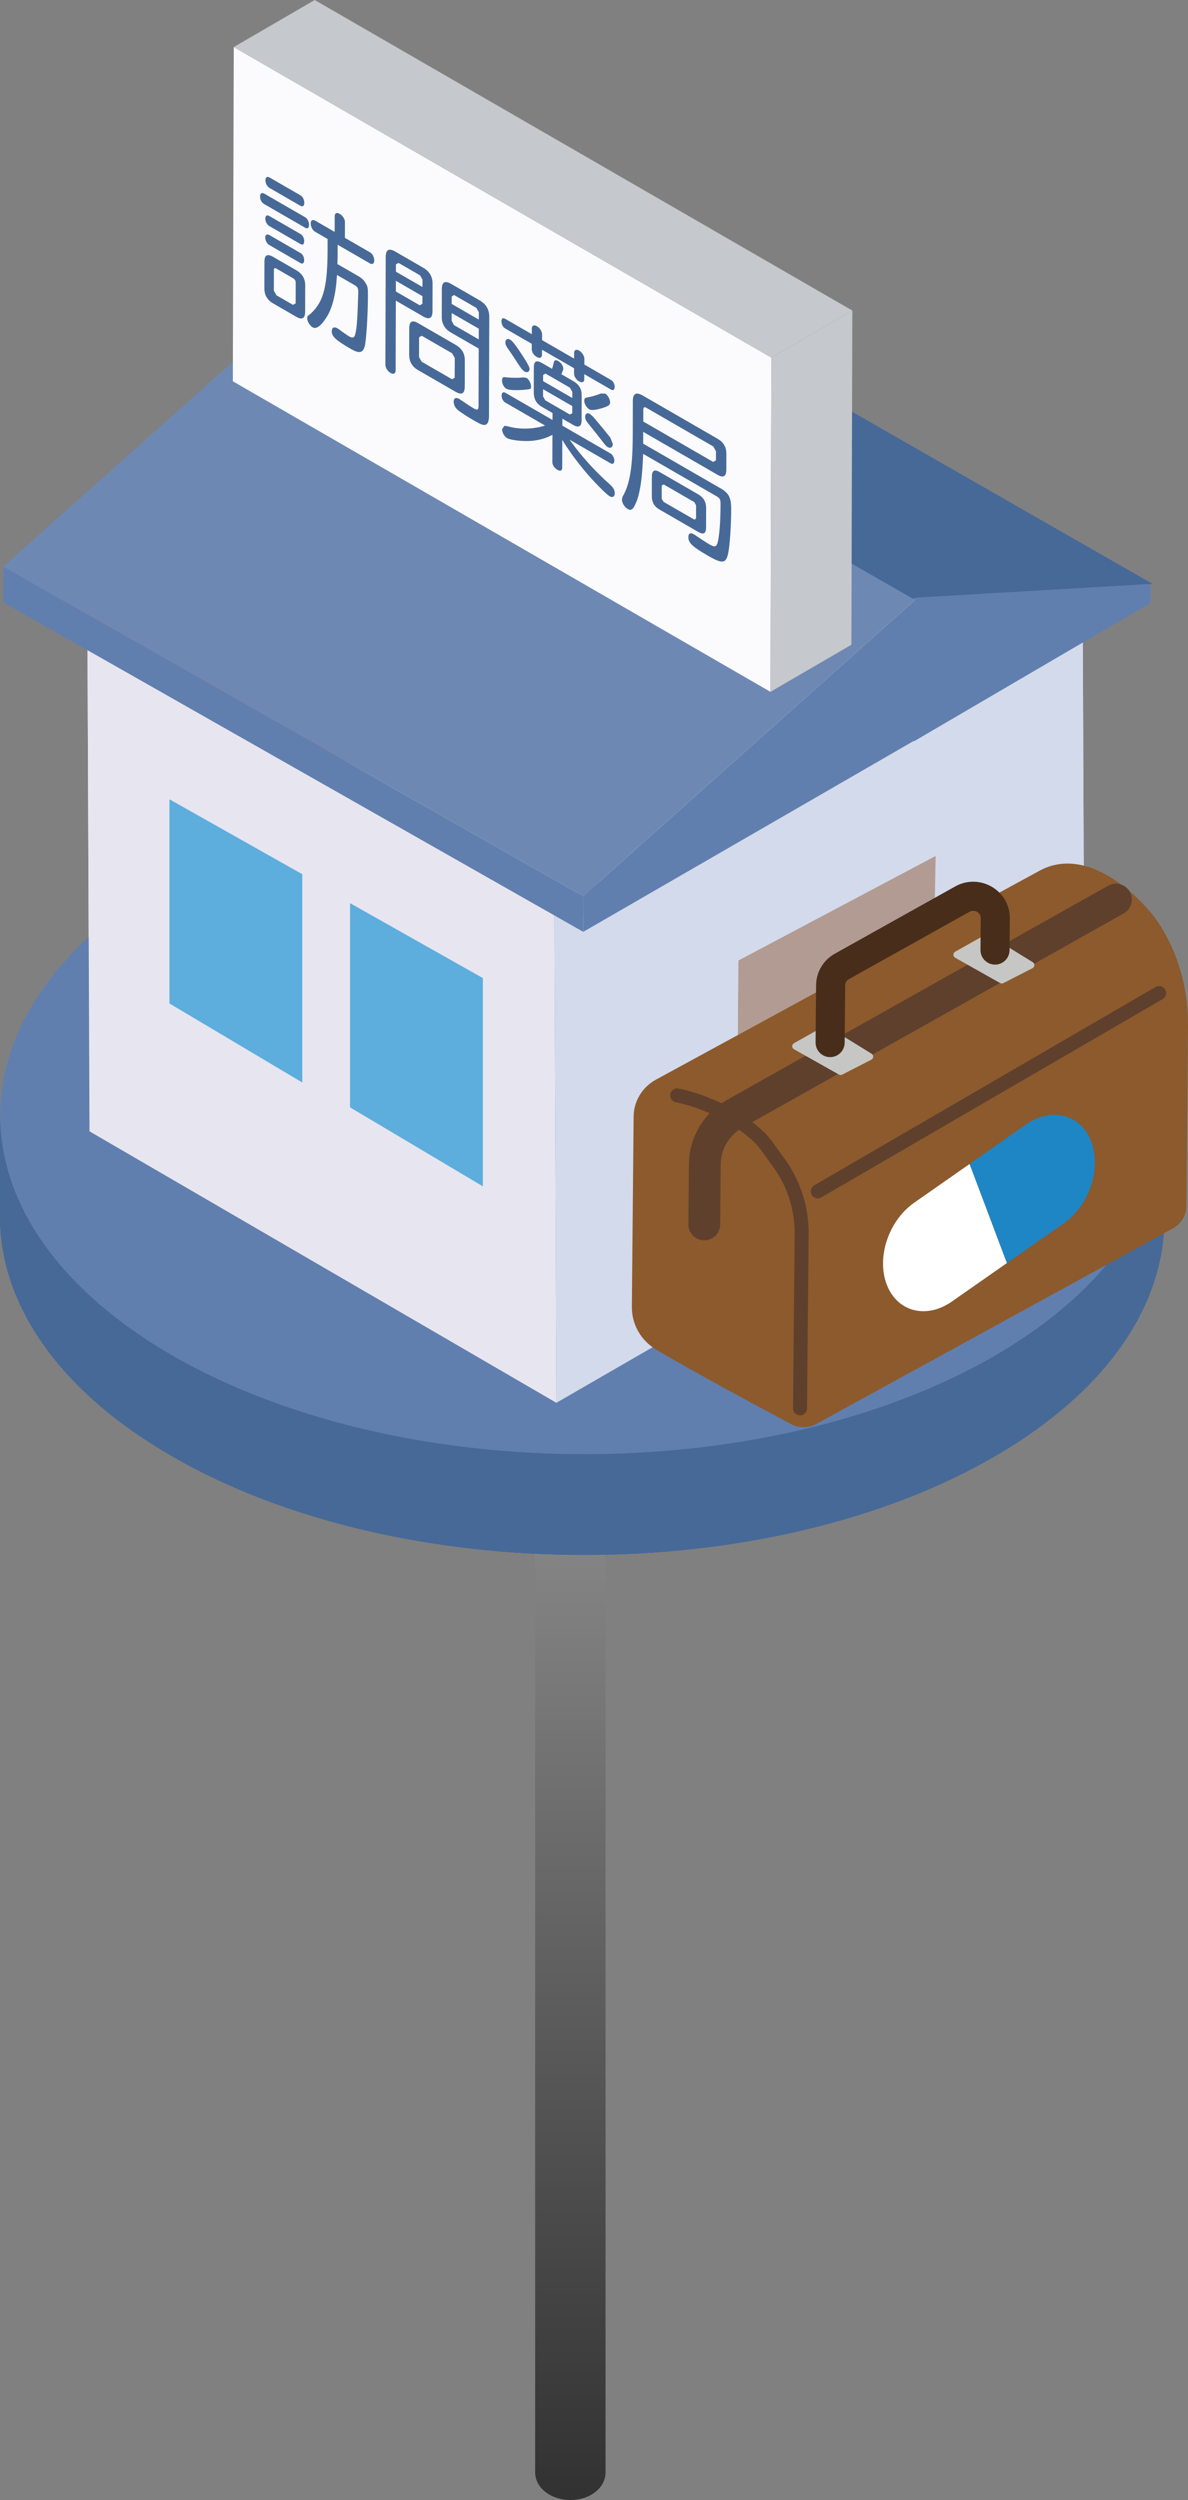 <?xml version="1.0" encoding="UTF-8"?><svg id="_レイヤー_2" xmlns="http://www.w3.org/2000/svg" xmlns:xlink="http://www.w3.org/1999/xlink" viewBox="0 0 49.764 104.664"><rect x="0" y="0" width="49.764" height="104.664" fill="#808080" stroke="none"/><defs><style>.cls-1{stroke-width:1.33px;}.cls-1,.cls-2,.cls-3{fill:none;stroke-linecap:round;stroke-linejoin:round;}.cls-1,.cls-3{stroke:#5f402d;}.cls-4{fill:#476998;}.cls-5{fill:#fff;}.cls-6{fill:#8c5a2c;}.cls-7{fill:#b29b92;}.cls-8{fill:#fbfbfd;}.cls-9{isolation:isolate;}.cls-10{fill:#c24669;}.cls-11{fill:#f4f7f9;}.cls-12{clip-path:url(#clippath-1);}.cls-2{stroke:#482d1b;stroke-width:1.218px;}.cls-13{fill:url(#_名称未設定グラデーション_78);}.cls-14{fill:#b2b5b8;}.cls-15{fill:#e7e6f0;}.cls-16{fill:#c6c7c5;}.cls-17{clip-path:url(#clippath);}.cls-18{fill:#617fae;}.cls-3{stroke-width:.586px;}.cls-19{fill:#d3daeb;}.cls-20{fill:#5daddd;}.cls-21{fill:#c5c8cc;}.cls-22{fill:#1e86c5;}.cls-23{fill:#6e88b4;}</style><linearGradient id="_名称未設定グラデーション_78" x1="23.892" y1="57.224" x2="23.892" y2="128.554" gradientUnits="userSpaceOnUse"><stop offset="0" stop-color="#949494"/><stop offset="1" stop-color="#000"/></linearGradient><clipPath id="clippath"><path class="cls-4" d="M48.784,46.821l-.012,4.22c-.01,3.592-2.372,7.179-7.087,9.919-9.49,5.515-24.929,5.519-34.488,0C2.39,58.185-.01,54.541,0,50.903l.012-4.22c-.01,3.639,2.39,7.283,7.197,10.058,9.559,5.519,24.997,5.515,34.488-0,4.715-2.74,7.077-6.327,7.087-9.919Z"/></clipPath><clipPath id="clippath-1"><path class="cls-4" d="M48.784,46.821l-.012,4.22c-.01,3.592-2.372,7.179-7.087,9.919-9.49,5.515-24.929,5.519-34.488,0C2.39,58.185-.01,54.541,0,50.903l.012-4.22c-.01,3.639,2.39,7.283,7.197,10.058,9.559,5.519,24.997,5.515,34.488-0,4.715-2.74,7.077-6.327,7.087-9.919Z"/></clipPath></defs><g id="_レイヤー_1-2"><g><g><path class="cls-13" d="M25.363,103.549c.001-.022,.001-.043,0-.065V61.887h-2.941v41.567c-.003,.039-.003,.078,0,.117v.009h.001c.021,.272,.16,.539,.427,.746,.578,.449,1.512,.449,2.087,0,.266-.208,.402-.475,.421-.746h.004v-.032Z"/><g><path class="cls-4" d="M48.784,46.821l-.012,4.22c-.01,3.592-2.372,7.179-7.087,9.919-9.49,5.515-24.929,5.519-34.488,0C2.39,58.185-.01,54.541,0,50.903l.012-4.22c-.01,3.639,2.39,7.283,7.197,10.058,9.559,5.519,24.997,5.515,34.488-0,4.715-2.74,7.077-6.327,7.087-9.919Z"/><g class="cls-17"><g class="cls-9"><path class="cls-4" d="M48.784,46.821l-.012,4.22c-0,.071-.001,.143-.003,.214l.012-4.22c.002-.071,.003-.143,.003-.214"/><path class="cls-4" d="M48.781,47.036l-.012,4.22c-.013,.467-.067,.934-.16,1.399l.012-4.22c.093-.465,.146-.932,.16-1.399"/><path class="cls-4" d="M48.621,48.435l-.012,4.22c-.092,.46-.224,.919-.394,1.373l.012-4.22c.17-.454,.302-.912,.394-1.373"/><path class="cls-4" d="M48.227,49.807l-.012,4.22c-.175,.467-.392,.93-.65,1.386l.012-4.22c.258-.457,.474-.919,.65-1.386"/><path class="cls-4" d="M47.578,51.194l-.012,4.22c-.279,.494-.606,.98-.982,1.457l.012-4.22c.376-.477,.703-.963,.982-1.457"/><path class="cls-4" d="M46.596,52.651l-.012,4.22c-.438,.557-.943,1.1-1.513,1.627l.012-4.22c.57-.526,1.074-1.07,1.513-1.627"/><path class="cls-4" d="M45.083,54.278l-.012,4.22c-.875,.807-1.904,1.574-3.089,2.287l.012-4.22c1.185-.713,2.214-1.48,3.089-2.287"/><path class="cls-4" d="M41.995,56.565l-.012,4.22c-.098,.059-.197,.118-.298,.176-1.627,.945-3.428,1.729-5.345,2.35l.012-4.22c1.917-.621,3.718-1.405,5.345-2.35,.1-.058,.199-.117,.298-.176"/><path class="cls-4" d="M36.352,59.091l-.012,4.22c-1.48,.48-3.028,.863-4.617,1.15l.012-4.22c1.589-.287,3.138-.67,4.617-1.15"/><path class="cls-4" d="M31.735,60.24l-.012,4.22c-1.022,.184-2.062,.329-3.111,.433l.012-4.22c1.049-.104,2.089-.249,3.111-.433"/><path class="cls-4" d="M28.624,60.673l-.012,4.22c-.896,.089-1.799,.149-2.704,.18l.012-4.22c.905-.031,1.808-.091,2.704-.18"/><path class="cls-4" d="M25.92,60.854l-.012,4.22c-.831,.028-1.665,.032-2.497,.012l.012-4.22c.832,.021,1.666,.017,2.497-.012"/><path class="cls-4" d="M23.423,60.865l-.012,4.22c-.803-.02-1.604-.063-2.401-.128l.012-4.22c.797,.066,1.599,.108,2.401,.128"/><path class="cls-4" d="M21.021,60.737l-.012,4.22c-.796-.066-1.587-.154-2.37-.265l.012-4.22c.784,.111,1.575,.199,2.37,.265"/><path class="cls-4" d="M18.651,60.472l-.012,4.22c-.815-.116-1.622-.256-2.417-.42l.012-4.22c.795,.165,1.602,.305,2.417,.42"/><path class="cls-4" d="M16.234,60.051l-.012,4.22c-.863-.179-1.712-.387-2.543-.623l.012-4.22c.831,.237,1.68,.445,2.543,.623"/><path class="cls-4" d="M13.69,59.428l-.012,4.22c-1.017-.29-2.007-.623-2.962-1l.012-4.22c.954,.377,1.944,.71,2.962,1"/><path class="cls-4" d="M10.729,58.428l-.012,4.22c-1.239-.489-2.418-1.052-3.519-1.687C2.39,58.185-.01,54.541,0,50.903l.012-4.22c-.01,3.639,2.39,7.283,7.197,10.058,1.101,.636,2.28,1.198,3.519,1.687"/></g></g></g><ellipse class="cls-18" cx="24.397" cy="46.752" rx="14.125" ry="24.387" transform="translate(-22.424 71.017) rotate(-89.838)"/></g><g><g><g><g class="cls-9"><polygon class="cls-19" points="23.222 38.291 23.306 58.729 45.436 45.952 45.352 25.514 23.222 38.291"/><polygon class="cls-15" points="23.222 38.291 3.665 26.926 3.749 47.364 23.306 58.729 23.222 38.291"/><polygon class="cls-11" points="45.352 25.514 25.795 14.149 3.665 26.926 23.222 38.291 45.352 25.514"/></g><g class="cls-9"><polygon class="cls-10" points="24.178 37.464 24.175 38.498 3.096 26.322 3.099 25.288 24.178 37.464"/><polygon class="cls-14" points="24.178 37.464 44.995 25.367 44.992 26.401 24.175 38.498 24.178 37.464"/><polygon class="cls-11" points="3.099 25.288 24.07 13.223 44.995 25.367 24.178 37.464 3.099 25.288"/></g><g class="cls-9"><polygon class="cls-18" points="38.422 25.035 24.428 37.517 24.432 39.012 38.439 30.925 38.422 25.035"/><polygon class="cls-23" points="38.422 25.035 14.133 11.244 .139 23.726 24.428 37.517 38.422 25.035"/><polygon class="cls-18" points="24.428 37.517 .139 23.726 .143 25.221 24.432 39.012 24.428 37.517"/></g><polygon class="cls-4" points="48.278 24.447 38.24 25.066 14.188 11.273 24.801 11.007 48.278 24.447"/></g><polygon class="cls-18" points="38.284 31.036 48.19 25.243 48.19 24.447 38.328 25.022 38.284 31.036"/><polygon class="cls-20" points="7.098 33.463 7.098 42.011 12.662 45.319 12.662 36.599 7.098 33.463"/><polygon class="cls-20" points="14.663 37.811 14.663 46.36 20.227 49.667 20.227 40.948 14.663 37.811"/></g><path class="cls-7" d="M31.074,54.123s8.402-4.801,8.119-4.589,0-13.699,0-13.699l-8.261,4.377s-.141,13.911,.141,13.911Z"/></g><g><path class="cls-13" d="M25.363,103.549c.001-.022,.001-.043,0-.065V61.887h-2.941v41.567c-.003,.039-.003,.078,0,.117v.009h.001c.021,.272,.16,.539,.427,.746,.578,.449,1.512,.449,2.087,0,.266-.208,.402-.475,.421-.746h.004v-.032Z"/><g><path class="cls-4" d="M48.784,46.821l-.012,4.22c-.01,3.592-2.372,7.179-7.087,9.919-9.49,5.515-24.929,5.519-34.488,0C2.39,58.185-.01,54.541,0,50.903l.012-4.22c-.01,3.639,2.39,7.283,7.197,10.058,9.559,5.519,24.997,5.515,34.488-0,4.715-2.74,7.077-6.327,7.087-9.919Z"/><g class="cls-12"><g class="cls-9"><path class="cls-4" d="M48.784,46.821l-.012,4.22c-0,.071-.001,.143-.003,.214l.012-4.22c.002-.071,.003-.143,.003-.214"/><path class="cls-4" d="M48.781,47.036l-.012,4.22c-.013,.467-.067,.934-.16,1.399l.012-4.22c.093-.465,.146-.932,.16-1.399"/><path class="cls-4" d="M48.621,48.435l-.012,4.22c-.092,.46-.224,.919-.394,1.373l.012-4.22c.17-.454,.302-.912,.394-1.373"/><path class="cls-4" d="M48.227,49.807l-.012,4.22c-.175,.467-.392,.93-.65,1.386l.012-4.22c.258-.457,.474-.919,.65-1.386"/><path class="cls-4" d="M47.578,51.194l-.012,4.22c-.279,.494-.606,.98-.982,1.457l.012-4.22c.376-.477,.703-.963,.982-1.457"/><path class="cls-4" d="M46.596,52.651l-.012,4.22c-.438,.557-.943,1.1-1.513,1.627l.012-4.22c.57-.526,1.074-1.07,1.513-1.627"/><path class="cls-4" d="M45.083,54.278l-.012,4.22c-.875,.807-1.904,1.574-3.089,2.287l.012-4.22c1.185-.713,2.214-1.48,3.089-2.287"/><path class="cls-4" d="M41.995,56.565l-.012,4.22c-.098,.059-.197,.118-.298,.176-1.627,.945-3.428,1.729-5.345,2.35l.012-4.22c1.917-.621,3.718-1.405,5.345-2.35,.1-.058,.199-.117,.298-.176"/><path class="cls-4" d="M36.352,59.091l-.012,4.22c-1.48,.48-3.028,.863-4.617,1.15l.012-4.22c1.589-.287,3.138-.67,4.617-1.15"/><path class="cls-4" d="M31.735,60.24l-.012,4.22c-1.022,.184-2.062,.329-3.111,.433l.012-4.22c1.049-.104,2.089-.249,3.111-.433"/><path class="cls-4" d="M28.624,60.673l-.012,4.22c-.896,.089-1.799,.149-2.704,.18l.012-4.22c.905-.031,1.808-.091,2.704-.18"/><path class="cls-4" d="M25.92,60.854l-.012,4.22c-.831,.028-1.665,.032-2.497,.012l.012-4.22c.832,.021,1.666,.017,2.497-.012"/><path class="cls-4" d="M23.423,60.865l-.012,4.22c-.803-.02-1.604-.063-2.401-.128l.012-4.22c.797,.066,1.599,.108,2.401,.128"/><path class="cls-4" d="M21.021,60.737l-.012,4.22c-.796-.066-1.587-.154-2.37-.265l.012-4.22c.784,.111,1.575,.199,2.37,.265"/><path class="cls-4" d="M18.651,60.472l-.012,4.22c-.815-.116-1.622-.256-2.417-.42l.012-4.22c.795,.165,1.602,.305,2.417,.42"/><path class="cls-4" d="M16.234,60.051l-.012,4.22c-.863-.179-1.712-.387-2.543-.623l.012-4.22c.831,.237,1.68,.445,2.543,.623"/><path class="cls-4" d="M13.69,59.428l-.012,4.22c-1.017-.29-2.007-.623-2.962-1l.012-4.22c.954,.377,1.944,.71,2.962,1"/><path class="cls-4" d="M10.729,58.428l-.012,4.22c-1.239-.489-2.418-1.052-3.519-1.687C2.39,58.185-.01,54.541,0,50.903l.012-4.22c-.01,3.639,2.39,7.283,7.197,10.058,1.101,.636,2.28,1.198,3.519,1.687"/></g></g></g><ellipse class="cls-18" cx="24.397" cy="46.752" rx="14.125" ry="24.387" transform="translate(-22.424 71.017) rotate(-89.838)"/></g><g><g><g><g class="cls-9"><polygon class="cls-19" points="23.222 38.291 23.306 58.729 45.436 45.952 45.352 25.514 23.222 38.291"/><polygon class="cls-15" points="23.222 38.291 3.665 26.926 3.749 47.364 23.306 58.729 23.222 38.291"/><polygon class="cls-11" points="45.352 25.514 25.795 14.149 3.665 26.926 23.222 38.291 45.352 25.514"/></g><g class="cls-9"><polygon class="cls-10" points="24.178 37.464 24.175 38.498 3.096 26.322 3.099 25.288 24.178 37.464"/><polygon class="cls-14" points="24.178 37.464 44.995 25.367 44.992 26.401 24.175 38.498 24.178 37.464"/><polygon class="cls-11" points="3.099 25.288 24.07 13.223 44.995 25.367 24.178 37.464 3.099 25.288"/></g><g class="cls-9"><polygon class="cls-18" points="38.422 25.035 24.428 37.517 24.432 39.012 38.439 30.925 38.422 25.035"/><polygon class="cls-23" points="38.422 25.035 14.133 11.244 .139 23.726 24.428 37.517 38.422 25.035"/><polygon class="cls-18" points="24.428 37.517 .139 23.726 .143 25.221 24.432 39.012 24.428 37.517"/></g><polygon class="cls-4" points="48.278 24.447 38.24 25.066 14.188 11.273 24.801 11.007 48.278 24.447"/></g><polygon class="cls-18" points="38.284 31.036 48.19 25.243 48.19 24.447 38.328 25.022 38.284 31.036"/><polygon class="cls-20" points="7.098 33.463 7.098 42.011 12.662 45.319 12.662 36.599 7.098 33.463"/><polygon class="cls-20" points="14.663 37.811 14.663 46.36 20.227 49.667 20.227 40.948 14.663 37.811"/></g><path class="cls-7" d="M31.074,54.123s8.402-4.801,8.119-4.589,0-13.699,0-13.699l-8.261,4.377s-.141,13.911,.141,13.911Z"/></g><g class="cls-9"><polygon class="cls-8" points="32.312 14.973 32.273 28.964 9.753 15.962 9.792 1.971 32.312 14.973"/><polygon class="cls-21" points="32.312 14.973 35.703 13.002 35.664 26.993 32.273 28.964 32.312 14.973"/><polygon class="cls-21" points="9.792 1.971 13.183 0 35.703 13.002 32.312 14.973 9.792 1.971"/></g><g><path class="cls-6" d="M34.201,59.61l14.931-8.183c.344-.189,.559-.545,.562-.933l.07-7.522c.013-1.394-.319-2.778-1.021-3.988-.166-.287-.351-.561-.554-.798-1.061-1.244-2.944-2.672-4.657-1.725l-16.067,8.745c-.565,.312-.917,.899-.923,1.538l-.074,7.966c-.007,.729,.376,1.407,1.009,1.785,1.551,.927,4.451,2.483,5.649,3.122,.336,.179,.741,.176,1.075-.007Z"/><path class="cls-1" d="M29.501,51.26l.023-2.528c.008-.87,.484-1.67,1.25-2.101l15.972-8.971"/><g><path class="cls-16" d="M35.139,44.986l-1.881-1.06c-.098-.055-.098-.195-0-.251l1.252-.704c.047-.026,.104-.025,.15,.003l1.849,1.14c.096,.059,.09,.199-.01,.25l-1.219,.625c-.044,.023-.097,.022-.14-.003Z"/><path class="cls-16" d="M41.891,41.155l-1.881-1.06c-.098-.055-.098-.195-0-.251l1.252-.704c.047-.026,.104-.025,.15,.003l1.849,1.14c.096,.059,.09,.199-.01,.25l-1.219,.625c-.044,.023-.097,.022-.14-.003Z"/><path class="cls-2" d="M34.773,43.648l.022-2.403c.003-.326,.182-.625,.469-.785l5.047-2.818c.62-.346,1.388,.1,1.381,.803l-.012,1.33"/></g><line class="cls-3" x1="48.554" y1="41.574" x2="34.255" y2="49.877"/><path class="cls-3" d="M33.512,58.961l.068-7.298c.01-1.087-.335-2.15-.987-3.027-.298-.401-.564-.808-.753-.99-1.501-1.443-3.473-1.787-3.473-1.787"/></g><path class="cls-5" d="M40.616,48.73l1.563,4.148-2.307,1.612c-1.071,.749-2.293,.429-2.728-.713s.08-2.676,1.151-3.425l2.321-1.622Z"/><path class="cls-22" d="M42.98,47.077c1.071-.749,2.293-.429,2.728,.713,.436,1.143-.08,2.676-1.151,3.425l-2.378,1.663-1.563-4.148,2.364-1.653Z"/><g><path class="cls-4" d="M11.285,7.865c-.095-.055-.167-.188-.166-.315,0-.128,.064-.173,.167-.123l1.303,.753c.095,.055,.159,.183,.158,.311-0,.128-.064,.182-.16,.127l-1.303-.753Z"/><path class="cls-4" d="M12.944,9.418c-0,.128-.064,.173-.159,.118l-1.725-.996c-.095-.055-.167-.178-.166-.306,0-.137,.064-.183,.168-.132l1.725,.996c.095,.055,.159,.192,.158,.32Z"/><path class="cls-4" d="M15.504,10.567c.095,.055,.175,.201,.174,.338-0,.128-.08,.182-.175,.127l-1.359-.785-0,.037-0,.091c-.001,.466-.002,.53-.01,.68l.874,.505c.151,.087,.254,.183,.31,.298,.087,.133,.095,.21,.094,.53-.002,.804-.069,1.863-.133,2.109-.08,.283-.232,.314-.581,.113-.636-.367-.802-.527-.802-.737,0-.155,.096-.21,.239-.127l.095,.064c.087,.069,.326,.234,.397,.275,.143,.083,.223,.055,.255-.1,.072-.26,.098-.794,.124-1.721l0-.064c0-.137-.039-.196-.151-.261l-.739-.427c-.05,.849-.203,1.456-.499,1.862-.2,.296-.383,.41-.518,.332-.119-.069-.23-.243-.23-.38,0-.091,.008-.087,.136-.187,.559-.51,.728-1.153,.717-2.888l0-.082,0-.164-.524-.303c-.103-.06-.183-.206-.182-.343,0-.137,.072-.178,.183-.123l.819,.473,.002-.657c0-.128,.08-.173,.207-.1,.127,.073,.222,.22,.222,.348l-.002,.657,1.057,.61Z"/><path class="cls-4" d="M12.421,11.32c.238,.138,.365,.348,.364,.622l-.003,1.114c-.001,.274-.128,.347-.367,.209l-.985-.569c-.238-.138-.357-.353-.356-.627l.003-1.114c.001-.274,.12-.342,.359-.204l.985,.569Zm-.036,1.379l.002-.858c0-.082-.031-.146-.111-.192l-.691-.399c-.08-.046-.111-.028-.112,.064l-.002,.858,.111,.192,.691,.399,.112-.064"/><path class="cls-4" d="M12.591,10.595c.087,.05,.151,.169,.15,.297-0,.128-.064,.173-.152,.123l-1.311-.757c-.095-.055-.167-.188-.166-.306,0-.128,.064-.164,.167-.114l1.311,.757Z"/><path class="cls-4" d="M12.593,9.8c.087,.05,.151,.169,.15,.297s-.064,.173-.152,.123l-1.311-.757c-.095-.055-.167-.188-.166-.306,0-.128,.064-.173,.167-.114l1.311,.757Z"/><path class="cls-4" d="M18.116,13.044c-.001,.283-.136,.351-.391,.204l-1.144-.661-.008,2.922c-0,.137-.096,.173-.215,.104-.127-.073-.214-.215-.214-.352l.013-4.502c.001-.301,.128-.383,.391-.232l1.184,.684c.254,.147,.389,.371,.388,.663l-.003,1.169Zm-.421-.325l.001-.32-1.113-.642-.001,.447,1.001,.578,.112-.064m.002-.703l.001-.31-.103-.178-.898-.518-.112,.055-.001,.31,1.113,.642"/><path class="cls-4" d="M19.468,16.194c-.001,.283-.128,.356-.383,.209l-1.581-.913c-.246-.142-.365-.357-.364-.649l.003-1.096c.001-.292,.12-.36,.367-.218l1.581,.913c.254,.147,.381,.357,.38,.649l-.003,1.105Zm-.421-.38l.002-.831-.111-.192-1.271-.734-.112,.064-.002,.831,.111,.192,1.271,.734,.112-.064"/><path class="cls-4" d="M20.099,12.579c.262,.151,.397,.385,.396,.686l-.012,4.146c-.001,.237-.057,.361-.168,.379-.096,.009-.191-.028-.485-.198-.254-.147-.493-.303-.636-.413-.119-.096-.19-.229-.19-.357,0-.164,.096-.201,.247-.113l.087,.06c.167,.115,.389,.261,.501,.326,.159,.092,.207,.065,.207-.1l.007-2.402-1.168-.674c-.254-.147-.381-.366-.38-.659l.003-1.16c.001-.292,.128-.365,.383-.218l1.208,.697Zm-.044,1.63l.001-.447-1.136-.656-.001,.32,.095,.183,1.041,.601m.002-.831l.001-.31-.103-.178-.938-.541-.096,.064-.001,.31,1.136,.656"/><path class="cls-4" d="M24.646,17.738c-.103-.124-.135-.197-.135-.288,0-.128,.088-.187,.199-.123l.143,.128c.27,.32,.492,.586,.714,.869l.103,.261c-0,.137-.096,.201-.207,.136-.064-.037-.08-.055-.191-.192-.119-.16-.428-.549-.627-.792Z"/><path class="cls-4" d="M25.562,20.297c.127,.11,.19,.22,.19,.348-0,.146-.088,.205-.215,.132-.103-.06-.437-.38-.77-.746-.444-.494-.912-1.112-1.213-1.615l-.003,1.169c-0,.119-.08,.155-.199,.086-.135-.078-.214-.206-.214-.325l.003-1.141c-.446,.236-.94,.308-1.537,.229-.215-.033-.302-.056-.358-.088-.119-.069-.214-.233-.214-.38l.096-.137c.032,0,.04-.004,.199,.033,.477,.129,1.058,.099,1.505-.046l-1.669-.964c-.087-.05-.151-.169-.15-.288,0-.119,.056-.169,.152-.123l1.979,1.142,.001-.292-.445-.257c-.23-.133-.341-.325-.341-.599l.003-1.059c.001-.256,.112-.31,.343-.177l.421,.243c.032-.1,.04-.141,.064-.237,.024-.132,.08-.155,.199-.086,.119,.069,.206,.201,.206,.32-0,.046-.024,.096-.08,.228l.501,.289c.23,.133,.349,.321,.349,.576l-.003,1.068c-.001,.256-.12,.324-.351,.191l-.453-.262-.001,.292,2.019,1.165c.087,.05,.159,.183,.158,.302-0,.119-.072,.16-.159,.109l-1.717-.991c.484,.682,1.055,1.313,1.706,1.89Zm-2.72-3.537l1.025,.592,.104-.05,.001-.301-1.224-.707-.001,.301,.095,.165m-.092-1.06l-.001,.256,1.224,.707,.001-.256-.103-.178-1.025-.592-.096,.064"/><path class="cls-4" d="M25.237,17.082c-.279,.086-.462,.108-.557,.053-.103-.06-.206-.229-.206-.348,0-.1,.024-.132,.136-.15,.151-.022,.422-.104,.558-.163l.183,.005c.111,.064,.206,.238,.206,.366-0,.11-.072,.16-.319,.237Z"/><path class="cls-4" d="M21.163,13.751c-.095-.055-.159-.174-.158-.293,0-.128,.056-.169,.159-.109l1.113,.642,.001-.237c0-.128,.088-.169,.215-.095,.119,.069,.214,.215,.214,.343l-.001,.237,1.343,.775,.001-.237c0-.128,.088-.169,.207-.1,.127,.073,.222,.22,.222,.348l-.001,.237,1.12,.647c.087,.05,.151,.169,.15,.288-0,.119-.064,.164-.152,.114l-1.12-.647-.001,.219c-0,.119-.096,.155-.223,.082-.119-.069-.206-.211-.206-.329l.001-.219-1.343-.775-.001,.219c-0,.119-.096,.155-.215,.086-.127-.073-.214-.206-.214-.334l.001-.219-1.113-.642Z"/><path class="cls-4" d="M21.28,14.605c-.079-.119-.111-.183-.111-.265,0-.128,.088-.187,.199-.123,.079,.046,.198,.188,.42,.517q.396,.595,.396,.704c-0,.128-.096,.182-.215,.113-.063-.037-.095-.073-.198-.215-.317-.485-.388-.59-.491-.732Z"/><path class="cls-4" d="M21.029,15.933c0-.128,.04-.16,.176-.136,.27,.028,.565,.024,.716,.002l.135,.023c.103,.06,.19,.229,.19,.357-0,.11-0,.119-.351,.145-.326,.022-.589,.007-.684-.048-.103-.06-.182-.206-.182-.343Z"/><path class="cls-4" d="M30.162,20.429c.366,.211,.469,.399,.467,.892-.002,.712-.06,1.557-.133,1.872-.089,.397-.24,.419-.828,.08-.668-.385-.834-.546-.834-.783,0-.164,.088-.205,.239-.118l.095,.064c.159,.11,.405,.271,.572,.367,.191,.11,.27,.092,.319-.081,.072-.269,.122-.863,.124-1.593,.001-.228-.023-.269-.182-.361l-3.06-1.766c-.035,.94-.108,1.502-.252,1.931-.144,.374-.232,.47-.391,.378-.135-.078-.246-.252-.246-.398l.024-.114c.304-.511,.425-1.236,.429-2.56l.004-1.452c.001-.31,.136-.388,.407-.232l3.147,1.817c.246,.142,.365,.348,.364,.631l-.002,.657c-.001,.283-.12,.36-.359,.223l-3.123-1.803-.001,.411-0,.046-0,.037,3.219,1.858Zm-3.215-3.283l-.001,.502,2.932,1.693,.112-.073,.001-.374-.111-.201-2.805-1.62c-.079-.046-.127-.028-.128,.073"/><path class="cls-4" d="M29.577,22.085c-.001,.256-.112,.31-.327,.186l-1.629-.941c-.215-.124-.318-.302-.317-.558l.002-.822c.001-.247,.104-.315,.319-.191l1.629,.941c.215,.124,.325,.316,.325,.563l-.002,.822Zm-.421-.371l.002-.557-.071-.133-1.287-.743-.08,.045-.002,.557,.079,.128,1.287,.743,.072-.041"/></g></g></g></svg>